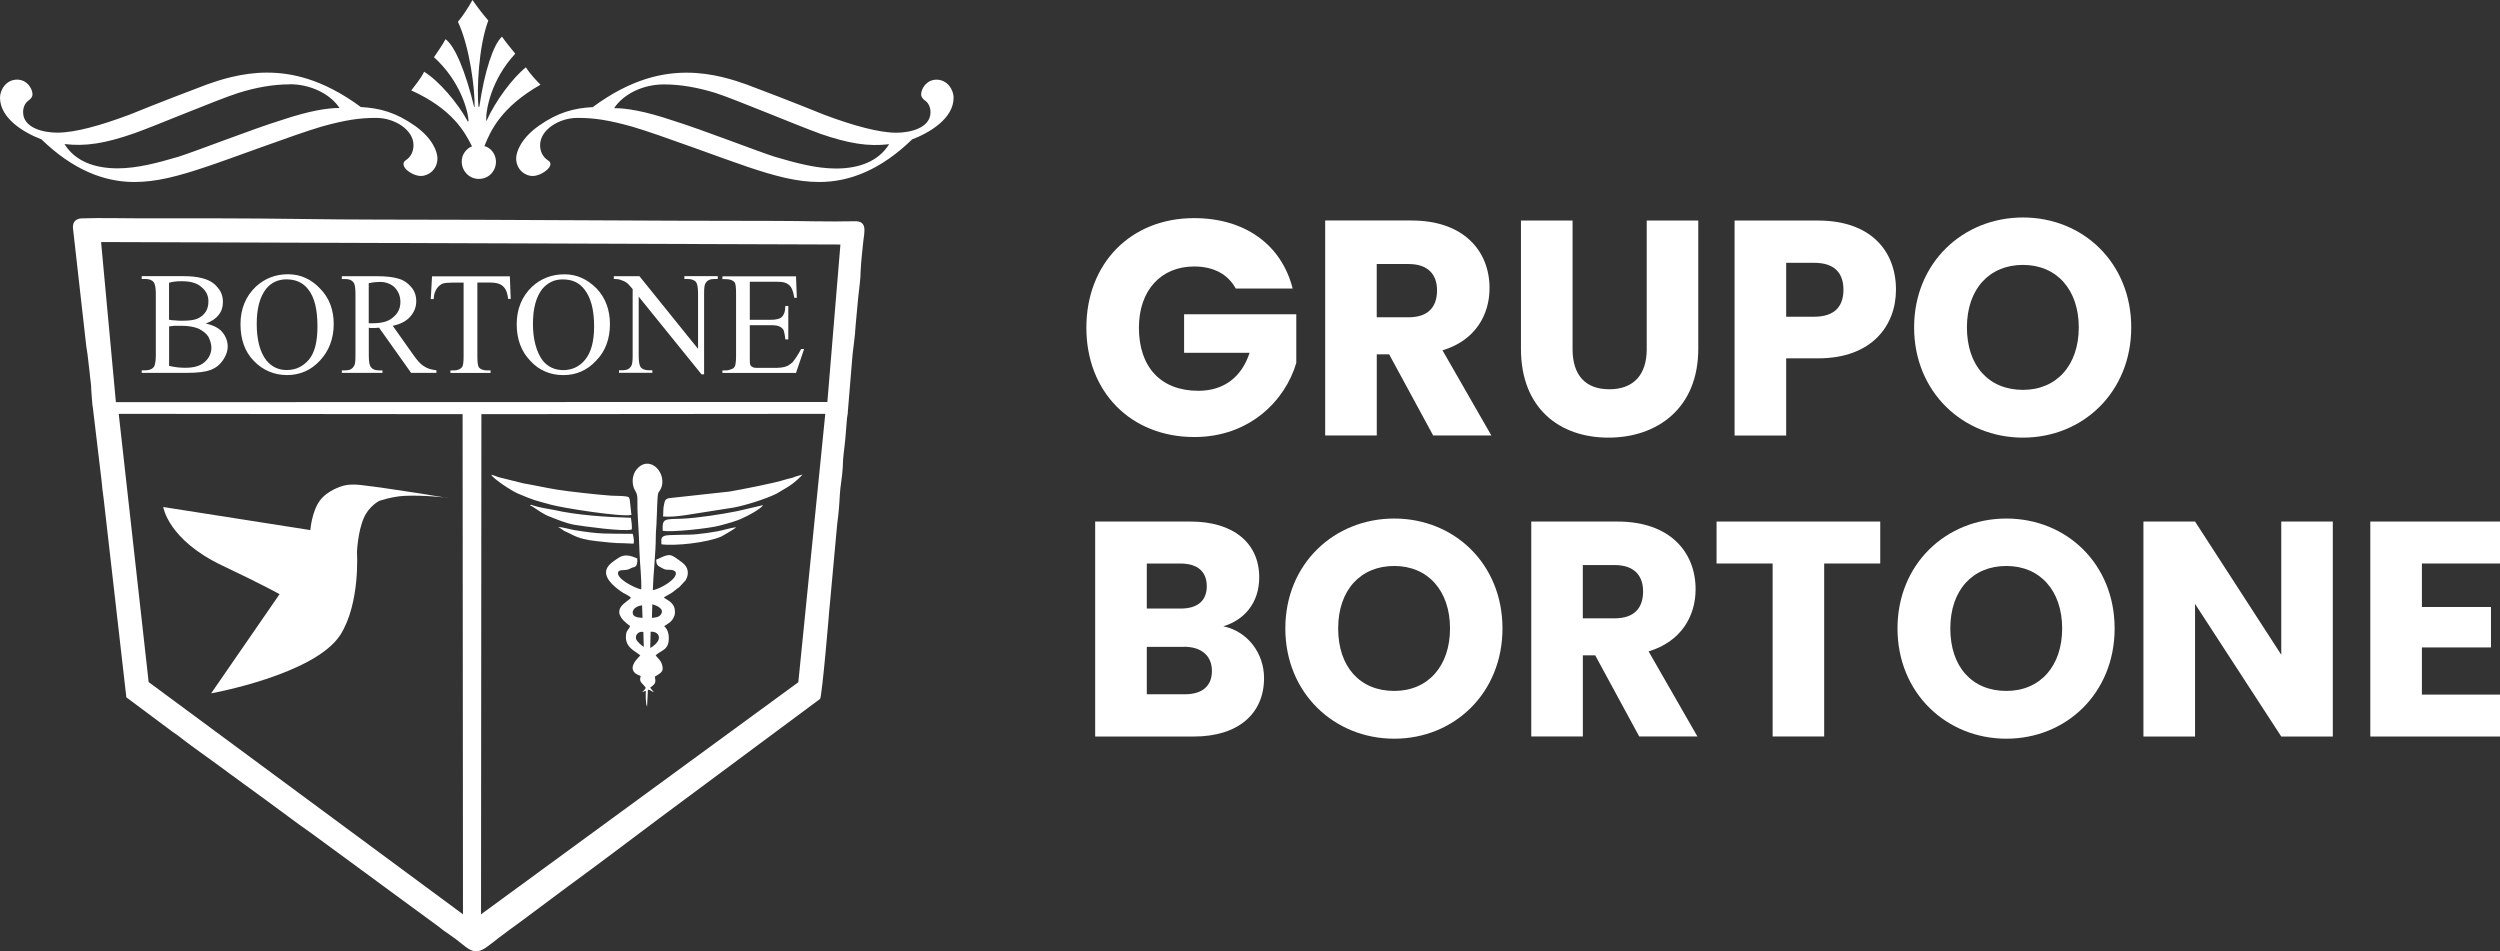 <svg width="113" height="43" viewBox="0 0 113 43" fill="none" xmlns="http://www.w3.org/2000/svg">
<rect x="0" y="0" width="113" height="43" fill="#333333" stroke="none"/>
<path fill-rule="evenodd" clip-rule="evenodd" d="M5.366 18.706L20.91 18.72L20.927 41.327L6.719 30.83L5.366 18.706ZM4.571 10.94L37.987 11.052L37.397 18.169L5.238 18.177L4.569 10.94H4.571ZM37.303 18.706L21.759 18.72L21.742 41.327L36.084 30.837L37.303 18.703V18.706ZM37.495 27.468L37.843 23.669C37.901 23.255 37.939 22.811 37.959 22.385C37.978 21.971 38.074 21.542 38.093 21.113C38.093 20.684 38.17 20.27 38.208 19.841L38.285 18.898C38.304 18.754 38.323 18.713 38.323 18.598C38.4 17.741 38.458 16.885 38.537 16.013C38.575 15.628 38.652 15.185 38.671 14.741L38.786 13.498C38.825 13.084 38.902 12.626 38.902 12.227C38.921 11.798 38.978 11.369 39.017 10.943C39.074 10.458 39.211 9.985 38.63 10C37.452 10.029 36.233 9.985 35.055 9.985C29.083 9.985 23.129 9.926 17.157 9.926C14.76 9.926 12.42 9.87 10.023 9.87H6.429C5.598 9.87 4.554 9.841 3.722 9.87C3.451 9.87 3.278 10.014 3.297 10.299L3.897 15.626C3.916 15.769 3.935 15.882 3.955 16.011C3.993 16.281 4.012 16.554 4.051 16.824C4.07 17.11 4.127 17.353 4.127 17.653C4.147 17.853 4.166 18.311 4.204 18.481L4.59 21.722C4.61 21.978 4.648 22.292 4.686 22.55L5.711 31.52L7.779 33.062C7.974 33.191 8.127 33.306 8.303 33.447C8.593 33.676 9.5 34.319 9.869 34.59C10.042 34.719 10.217 34.846 10.39 34.975L11.957 36.117C12.151 36.261 12.267 36.346 12.48 36.502L13.524 37.272C13.699 37.401 13.853 37.501 14.047 37.643L19.789 41.856C19.943 41.985 20.118 42.111 20.291 42.226C21.159 42.798 21.334 43.313 22.05 42.769C22.203 42.655 22.378 42.526 22.551 42.384C22.88 42.129 23.228 41.885 23.595 41.614L25.663 40.072C26.997 39.1 28.447 38.001 29.8 36.987L37.068 31.59C37.155 31.495 37.481 27.677 37.493 27.463L37.495 27.468Z" fill="white"/>
<path fill-rule="evenodd" clip-rule="evenodd" d="M20.211 22.503C20.211 22.503 17.642 22.074 16.269 21.918C15.727 21.862 15.458 21.974 15.458 21.974C15.458 21.974 14.8 22.159 14.453 22.632C14.085 23.146 14.028 23.96 14.028 23.96L7.379 22.917C7.379 22.917 7.592 24.403 10.066 25.573C11.883 26.431 12.636 26.857 12.636 26.857L9.543 31.34C9.543 31.34 14.22 30.497 15.381 28.699C16.291 27.271 16.135 24.956 16.135 24.956C16.135 24.956 16.173 24.028 16.444 23.414C16.677 22.871 17.14 22.642 17.14 22.642C17.14 22.642 17.701 22.442 18.28 22.413C19.17 22.369 20.214 22.498 20.214 22.498" fill="white"/>
<path fill-rule="evenodd" clip-rule="evenodd" d="M28.979 26.641C28.67 26.571 27.782 26.127 27.955 25.828C28.089 25.713 28.283 25.828 28.516 25.684C28.67 25.599 28.826 25.698 28.806 25.24C28.497 25.111 28.226 25.026 27.938 25.226C27.743 25.369 27.417 25.54 27.395 25.84C27.357 26.225 27.897 26.624 28.168 26.797C28.264 26.853 28.439 26.927 28.516 27.012C28.439 27.197 27.395 27.526 28.478 28.296C28.439 28.44 28.324 28.481 28.302 28.654C28.206 29.268 28.727 29.424 28.941 29.626C28.902 29.682 28.168 30.296 28.96 30.555C28.902 30.769 28.941 30.813 29.094 30.969L29.152 31.04C29.152 31.054 29.171 31.054 29.171 31.069L29.19 31.083C29.152 31.183 29.075 31.227 29.018 31.283L29.19 31.227C29.19 31.456 29.171 31.77 29.248 31.941L29.286 31.171C29.421 31.186 29.44 31.256 29.558 31.286L29.385 31.086C29.617 30.901 29.656 30.886 29.598 30.586C29.752 30.472 30.004 30.401 29.946 30.143C29.908 29.872 29.752 29.772 29.637 29.629C29.85 29.37 30.313 29.429 30.217 28.671C30.179 28.486 30.121 28.401 30.023 28.301L30.198 28.186C30.352 28.101 30.527 27.872 30.508 27.643C30.508 27.285 30.237 27.158 30.006 27.014C30.083 26.929 30.297 26.87 30.527 26.671C30.584 26.615 30.642 26.585 30.702 26.541L30.992 26.227C31.165 25.927 31.108 25.628 30.839 25.428C30.297 25.028 30.297 24.999 29.757 25.257L29.68 25.287L29.661 25.301C29.661 25.586 29.776 25.586 29.97 25.701C30.165 25.815 30.376 25.686 30.532 25.845C30.685 26.144 29.836 26.629 29.507 26.673C29.526 25.945 29.642 25.016 29.642 24.258C29.642 23.973 29.68 23.744 29.68 23.474C29.699 23.289 29.699 22.402 29.757 22.275C29.833 22.16 29.853 22.146 29.91 21.99C30.105 21.276 29.291 20.533 28.751 21.247C28.636 21.403 28.557 21.661 28.617 21.931C28.674 22.231 28.811 22.202 28.811 22.575C28.811 22.86 28.811 23.118 28.83 23.389C28.869 23.917 28.888 24.488 28.907 25.002C28.926 25.53 29.003 26.144 28.984 26.644M29.022 27.358L29.042 27.928C28.809 27.913 28.578 27.884 28.598 27.657C28.636 27.472 28.83 27.387 29.022 27.358ZM29.466 27.928L29.485 27.314C29.699 27.37 30.047 27.528 29.872 27.772C29.795 27.901 29.601 27.916 29.466 27.928ZM29.08 28.571L29.099 29.241C29.003 29.185 28.79 28.998 28.751 28.883C28.694 28.669 28.905 28.513 29.08 28.569V28.571ZM29.97 23.345C30.299 23.374 30.647 23.33 30.956 23.289L33.14 22.945C33.702 22.845 34.628 22.546 35.093 22.317L35.575 22.031C35.633 21.988 35.652 21.988 35.729 21.931C35.844 21.861 36.211 21.547 36.271 21.447C36.175 21.491 36.039 21.503 35.904 21.561C35.789 21.617 35.633 21.632 35.499 21.676C35.036 21.832 33.469 22.134 32.967 22.219L30.222 22.519C30.047 22.575 30.047 22.648 30.009 22.833C29.97 22.989 29.989 23.177 29.97 23.347V23.345ZM28.54 23.274L28.463 22.575C28.444 22.546 28.463 22.546 28.444 22.531L28.425 22.487C28.406 22.402 27.729 22.416 27.595 22.402C26.995 22.358 25.701 22.217 25.178 22.131C24.655 22.046 24.154 21.931 23.652 21.846L22.57 21.576C22.436 21.547 22.337 21.476 22.203 21.461C22.318 21.661 23.131 22.19 23.4 22.304C24.211 22.648 24.154 22.604 24.926 22.818C25.447 22.962 28.077 23.376 28.54 23.276V23.274ZM23.959 22.845C23.998 22.865 24.036 22.883 24.075 22.901C24.228 23.001 24.576 23.259 24.866 23.359C25.195 23.488 25.562 23.644 25.949 23.718C26.373 23.788 28.211 24.046 28.557 23.932C28.576 23.817 28.538 23.518 28.518 23.403C27.417 23.374 26.083 23.289 25.02 23.045C24.71 22.989 24.401 22.945 24.091 22.845C23.995 22.801 23.995 22.816 23.957 22.845H23.959ZM29.951 23.988C30.299 24.073 32.039 23.888 32.521 23.759C32.888 23.659 33.294 23.559 33.603 23.401C33.797 23.316 34.376 23.016 34.493 22.831L33.334 23.101C32.619 23.245 31.537 23.415 30.822 23.445C30.03 23.474 29.932 23.415 29.953 23.988H29.951ZM29.893 24.602C30.512 24.687 31.981 24.531 32.619 24.244C32.696 24.2 33.2 23.915 33.277 23.83C33.006 23.859 32.677 23.973 32.427 24.015C32.137 24.071 31.789 24.115 31.518 24.144C31.17 24.188 30.184 24.159 30.049 24.215C29.855 24.285 29.896 24.385 29.896 24.599L29.893 24.602ZM28.269 24.558L28.636 24.573C28.674 24.458 28.636 24.258 28.598 24.129C27.36 24.115 27.187 24.159 25.949 23.959C25.716 23.915 25.447 23.83 25.214 23.815C25.214 23.815 25.233 23.815 25.233 23.83H25.253L25.505 24C25.62 24.044 25.718 24.1 25.833 24.156C26.181 24.341 26.549 24.412 26.935 24.456C27.398 24.5 27.688 24.556 28.269 24.556V24.558ZM29.39 29.285L29.409 28.557C29.603 28.527 29.833 28.657 29.776 28.886C29.738 29.041 29.524 29.229 29.39 29.285Z" fill="white"/>
<path fill-rule="evenodd" clip-rule="evenodd" d="M33.891 12.728V14.455H34.839C35.072 14.455 35.245 14.412 35.322 14.341C35.437 14.241 35.497 14.07 35.497 13.827H35.631V15.34H35.497C35.477 15.126 35.439 14.996 35.42 14.926C35.382 14.855 35.324 14.796 35.225 14.755C35.149 14.711 35.012 14.699 34.839 14.699H33.891V16.127C33.891 16.327 33.891 16.441 33.91 16.485C33.93 16.529 33.949 16.556 34.007 16.585C34.045 16.614 34.122 16.629 34.239 16.629H34.974C35.206 16.629 35.379 16.614 35.497 16.573C35.612 16.544 35.71 16.473 35.825 16.373C35.941 16.229 36.077 16.029 36.212 15.774H36.346L35.979 16.858H32.653V16.743H32.807C32.903 16.743 33.001 16.714 33.097 16.673C33.174 16.629 33.212 16.587 33.231 16.517C33.251 16.446 33.27 16.302 33.27 16.088V13.261C33.27 12.976 33.251 12.803 33.193 12.747C33.116 12.662 32.98 12.618 32.807 12.618H32.653V12.489H35.979L36.017 13.461H35.902C35.864 13.218 35.806 13.062 35.749 12.976C35.691 12.891 35.614 12.833 35.516 12.791C35.42 12.747 35.283 12.735 35.072 12.735H33.894L33.891 12.728ZM27.744 12.484H28.903L31.552 15.769V13.254C31.552 12.984 31.513 12.811 31.456 12.74C31.379 12.655 31.242 12.611 31.089 12.611H30.935V12.482H32.442V12.611H32.288C32.094 12.611 31.979 12.667 31.902 12.781C31.845 12.852 31.825 12.996 31.825 13.252V16.921H31.71L28.869 13.408V16.093C28.869 16.363 28.907 16.536 28.965 16.607C29.042 16.692 29.159 16.736 29.332 16.736H29.486V16.851H27.979V16.736H28.132C28.327 16.736 28.442 16.68 28.519 16.566C28.576 16.495 28.596 16.337 28.596 16.095V13.066C28.461 12.911 28.382 12.811 28.305 12.767C28.248 12.723 28.152 12.682 28.015 12.638C27.957 12.623 27.861 12.608 27.744 12.608V12.479V12.484ZM25.442 12.628C25.056 12.628 24.766 12.772 24.514 13.057C24.224 13.427 24.089 13.956 24.089 14.643C24.089 15.33 24.243 15.915 24.533 16.3C24.766 16.585 25.075 16.729 25.462 16.729C25.848 16.729 26.196 16.573 26.448 16.259C26.719 15.93 26.854 15.43 26.854 14.745C26.854 13.988 26.7 13.432 26.41 13.074C26.177 12.774 25.867 12.63 25.442 12.63V12.628ZM25.519 12.399C26.062 12.399 26.544 12.613 26.969 13.042C27.374 13.471 27.569 14.014 27.569 14.655C27.569 15.296 27.374 15.869 26.949 16.297C26.544 16.741 26.04 16.955 25.462 16.955C24.883 16.955 24.36 16.741 23.974 16.312C23.569 15.898 23.355 15.34 23.355 14.655C23.355 13.97 23.588 13.398 24.051 12.957C24.456 12.586 24.941 12.399 25.519 12.399ZM23.045 12.484L23.084 13.512H22.969C22.949 13.342 22.911 13.213 22.873 13.127C22.815 12.998 22.719 12.913 22.621 12.857C22.506 12.801 22.349 12.772 22.177 12.772H21.577V16.1C21.577 16.371 21.596 16.544 21.654 16.614C21.73 16.7 21.867 16.743 22.021 16.743H22.174V16.858H20.358V16.743H20.512C20.687 16.743 20.821 16.687 20.898 16.573C20.936 16.502 20.955 16.344 20.955 16.102V12.774H20.454C20.24 12.774 20.106 12.789 20.01 12.818C19.914 12.862 19.816 12.932 19.739 13.047C19.662 13.176 19.604 13.318 19.604 13.517H19.47L19.528 12.489H23.045V12.484ZM16.667 14.611H16.84C17.265 14.611 17.574 14.526 17.769 14.341C17.982 14.17 18.098 13.941 18.098 13.656C18.098 13.371 18.002 13.171 17.846 12.998C17.67 12.828 17.44 12.742 17.169 12.742C17.054 12.742 16.879 12.757 16.667 12.799V14.611ZM19.722 16.853H18.582L17.133 14.811C17.018 14.826 16.919 14.826 16.862 14.826H16.766C16.747 14.826 16.708 14.826 16.67 14.811V16.083C16.67 16.368 16.708 16.526 16.766 16.597C16.843 16.697 16.96 16.741 17.133 16.741H17.287V16.855H15.451V16.741H15.604C15.799 16.741 15.914 16.685 15.991 16.556C16.048 16.5 16.067 16.341 16.067 16.085V13.271C16.067 12.986 16.029 12.813 15.972 12.757C15.895 12.657 15.777 12.613 15.604 12.613H15.451V12.484H17.015C17.478 12.484 17.807 12.528 18.021 12.599C18.234 12.655 18.426 12.784 18.582 12.969C18.736 13.14 18.815 13.369 18.815 13.612C18.815 13.883 18.719 14.112 18.544 14.312C18.369 14.511 18.1 14.655 17.752 14.726L18.642 15.983C18.837 16.268 19.009 16.468 19.165 16.553C19.3 16.653 19.494 16.709 19.727 16.738V16.853H19.722ZM12.958 12.626C12.571 12.626 12.262 12.769 12.029 13.054C11.739 13.425 11.604 13.954 11.604 14.641C11.604 15.328 11.739 15.912 12.048 16.297C12.281 16.582 12.591 16.726 12.958 16.726C13.363 16.726 13.692 16.57 13.963 16.256C14.234 15.927 14.349 15.428 14.349 14.743C14.349 13.985 14.215 13.43 13.925 13.071C13.692 12.772 13.363 12.628 12.958 12.628V12.626ZM13.015 12.396C13.577 12.396 14.059 12.611 14.465 13.04C14.889 13.469 15.084 14.012 15.084 14.653C15.084 15.294 14.87 15.866 14.465 16.295C14.059 16.738 13.555 16.953 12.977 16.953C12.399 16.953 11.876 16.738 11.47 16.31C11.065 15.895 10.87 15.338 10.87 14.653C10.87 13.968 11.103 13.396 11.566 12.954C11.972 12.584 12.456 12.396 13.015 12.396ZM7.643 16.539C7.895 16.595 8.125 16.624 8.377 16.624C8.763 16.624 9.054 16.539 9.246 16.368C9.44 16.198 9.555 15.983 9.555 15.71C9.555 15.554 9.498 15.381 9.421 15.225C9.325 15.069 9.169 14.955 8.977 14.855C8.763 14.77 8.514 14.726 8.204 14.726H7.875C7.779 14.741 7.703 14.741 7.643 14.755V16.541V16.539ZM7.643 14.453C7.719 14.468 7.815 14.482 7.914 14.482C8.01 14.497 8.127 14.497 8.243 14.497C8.552 14.497 8.785 14.468 8.938 14.397C9.092 14.326 9.21 14.226 9.306 14.083C9.382 13.954 9.421 13.797 9.421 13.624C9.421 13.369 9.325 13.154 9.111 12.981C8.917 12.796 8.61 12.711 8.221 12.711C8.007 12.711 7.815 12.725 7.64 12.781V14.453H7.643ZM9.306 14.623C9.615 14.694 9.826 14.794 9.982 14.938C10.177 15.138 10.292 15.381 10.292 15.666C10.292 15.881 10.215 16.081 10.078 16.28C9.944 16.48 9.769 16.624 9.517 16.724C9.284 16.809 8.936 16.853 8.454 16.853H6.405V16.738H6.58C6.752 16.738 6.889 16.682 6.966 16.568C7.004 16.497 7.043 16.324 7.043 16.083V13.269C7.043 12.998 7.004 12.825 6.947 12.755C6.87 12.655 6.733 12.611 6.58 12.611H6.405V12.482H8.279C8.627 12.482 8.898 12.511 9.109 12.567C9.418 12.638 9.67 12.781 9.824 12.981C9.997 13.166 10.076 13.396 10.076 13.651C10.076 13.88 10.018 14.066 9.881 14.236C9.747 14.407 9.553 14.536 9.301 14.621L9.306 14.623Z" fill="white"/>
<path fill-rule="evenodd" clip-rule="evenodd" d="M21.893 6.601C22.165 6.671 22.395 6.93 22.417 7.271C22.436 7.714 22.107 8.07 21.682 8.085C21.258 8.114 20.89 7.77 20.871 7.341C20.852 6.983 21.085 6.713 21.334 6.613C21.006 5.955 20.444 4.927 18.589 4.086C18.724 3.901 19.014 3.572 19.17 3.243C19.827 3.643 20.696 4.656 21.142 5.485H21.181C21.162 5.027 20.814 3.672 19.616 2.585C19.751 2.371 19.983 2.071 20.137 1.771C20.562 2.071 21.046 3.243 21.433 4.842L21.452 4.827C21.471 4.069 21.238 2.127 20.698 0.984C20.874 0.785 21.162 0.356 21.356 0C21.589 0.344 21.898 0.729 22.071 0.928C21.627 2.113 21.548 4.069 21.627 4.827H21.666C21.898 3.214 22.304 2 22.69 1.657C22.884 1.942 23.134 2.227 23.29 2.427C22.189 3.611 21.956 4.983 21.975 5.456H21.994C22.381 4.583 23.172 3.514 23.772 3.043C23.967 3.358 24.274 3.672 24.43 3.828C22.652 4.842 22.169 5.914 21.898 6.598M13.104 3.813H13.085C12.331 3.813 11.559 3.957 10.784 4.198C9.836 4.498 7.071 5.67 6.066 6.026C4.751 6.484 3.863 6.625 2.915 6.511C3.398 7.295 4.288 7.609 5.313 7.609C6.203 7.609 7.11 7.366 8.077 7.081C8.926 6.81 11.362 5.853 12.696 5.438C14.011 4.995 14.822 4.88 15.345 4.88C14.92 4.237 14.03 3.808 13.104 3.808V3.813ZM19.038 7.955C18.786 7.955 18.515 7.812 18.342 7.641C18.208 7.485 18.208 7.341 18.323 7.256C18.594 7.086 18.69 6.813 18.69 6.557C18.69 5.872 17.841 5.329 17.008 5.329H16.989C16.274 5.329 15.635 5.414 14.515 5.728C13.298 6.087 10.282 7.227 9.315 7.541C8.038 7.97 7.074 8.226 6.068 8.226C4.696 8.226 3.285 7.668 1.874 6.299C1.121 6.014 0 5.37 0 4.413C0 4.069 0.271 3.599 0.773 3.599C1.217 3.599 1.469 3.998 1.469 4.269C1.469 4.354 1.411 4.454 1.315 4.525C1.161 4.625 1.044 4.81 1.044 5.068C1.044 5.782 1.953 5.996 2.589 5.996C3.381 5.996 4.523 5.682 5.855 5.183C7.112 4.669 8.91 3.984 9.373 3.811C9.893 3.626 10.918 3.282 12.06 3.282C13.104 3.282 14.534 3.526 16.312 4.839C17.162 4.883 17.898 5.083 18.748 5.682C19.559 6.252 19.772 6.866 19.772 7.154C19.772 7.683 19.348 7.953 19.038 7.953V7.955ZM37.035 6.028C36.029 5.67 33.265 4.5 32.339 4.201C31.547 3.957 30.774 3.816 30.018 3.816H29.999C29.07 3.816 28.183 4.245 27.758 4.888C28.281 4.888 29.092 5.002 30.407 5.446C31.741 5.86 34.177 6.818 35.026 7.088C35.993 7.373 36.9 7.617 37.79 7.617C38.815 7.617 39.703 7.302 40.188 6.518C39.24 6.632 38.352 6.489 37.037 6.033L37.035 6.028ZM41.229 6.299C39.818 7.67 38.407 8.226 37.035 8.226C36.029 8.226 35.062 7.968 33.788 7.541C32.84 7.227 29.807 6.084 28.588 5.728C27.468 5.414 26.829 5.329 26.114 5.329H26.095C25.265 5.329 24.413 5.872 24.413 6.557C24.413 6.813 24.509 7.086 24.78 7.256C24.915 7.341 24.915 7.485 24.761 7.641C24.588 7.812 24.317 7.955 24.065 7.955C23.756 7.955 23.331 7.685 23.331 7.156C23.331 6.871 23.544 6.257 24.355 5.685C25.205 5.085 25.942 4.885 26.791 4.842C28.569 3.528 29.999 3.285 31.043 3.285C32.202 3.285 33.207 3.628 33.73 3.813C34.194 3.984 35.991 4.671 37.248 5.185C38.582 5.685 39.741 5.999 40.514 5.999C41.152 5.999 42.059 5.784 42.059 5.071C42.059 4.815 41.944 4.627 41.788 4.527C41.692 4.457 41.635 4.357 41.635 4.271C41.635 4.001 41.886 3.601 42.33 3.601C42.832 3.601 43.103 4.072 43.103 4.415C43.103 5.373 41.982 6.014 41.229 6.301V6.299Z" fill="white"/>
<path d="M58.433 13.042H55.856C55.501 12.391 54.848 12.045 53.975 12.045C52.475 12.045 51.479 13.124 51.479 14.813C51.479 16.611 52.487 17.664 54.164 17.664C55.324 17.664 56.127 17.04 56.48 15.948H53.521V14.204H58.592V16.404C58.102 18.078 56.507 19.754 53.985 19.754C51.122 19.754 49.104 17.72 49.104 14.813C49.104 11.906 51.108 9.859 53.97 9.859C56.259 9.859 57.922 11.048 58.428 13.042H58.433Z" fill="white"/>
<path d="M63.809 9.967C66.153 9.967 67.327 11.337 67.327 13.025C67.327 14.243 66.672 15.394 65.201 15.835L67.408 19.682H64.778L62.789 16.015H62.23V19.682H59.898V9.965H63.809V9.967ZM63.672 11.934H62.228V14.341H63.672C64.546 14.341 64.954 13.883 64.954 13.123C64.954 12.404 64.543 11.934 63.672 11.934Z" fill="white"/>
<path d="M68.75 9.969H71.08V15.783C71.08 16.933 71.639 17.595 72.742 17.595C73.846 17.595 74.432 16.93 74.432 15.783V9.969H76.762V15.768C76.762 18.453 74.909 19.781 72.699 19.781C70.489 19.781 68.747 18.453 68.747 15.768V9.969H68.75Z" fill="white"/>
<path d="M82.18 16.197H80.735V19.686H78.403V9.969H82.18C84.524 9.969 85.698 11.311 85.698 13.097C85.698 14.703 84.62 16.197 82.18 16.197ZM82.002 14.316C82.928 14.316 83.324 13.845 83.324 13.097C83.324 12.349 82.928 11.879 82.002 11.879H80.735V14.316H82.002Z" fill="white"/>
<path d="M91.439 19.781C88.728 19.781 86.518 17.72 86.518 14.798C86.518 11.877 88.725 9.83 91.439 9.83C94.153 9.83 96.332 11.879 96.332 14.798C96.332 17.717 94.151 19.781 91.439 19.781ZM91.439 17.622C92.965 17.622 93.961 16.502 93.961 14.798C93.961 13.095 92.965 11.974 91.439 11.974C89.913 11.974 88.905 13.068 88.905 14.798C88.905 16.528 89.887 17.622 91.439 17.622Z" fill="white"/>
<path d="M53.961 33.291H49.502V23.574H53.81C55.761 23.574 56.917 24.556 56.917 26.094C56.917 27.27 56.221 28.031 55.295 28.308C56.413 28.545 57.135 29.541 57.135 30.648C57.135 32.253 55.976 33.291 53.958 33.291H53.961ZM53.361 25.472H51.835V27.507H53.361C54.124 27.507 54.546 27.161 54.546 26.496C54.546 25.831 54.124 25.472 53.361 25.472ZM53.524 29.237H51.835V31.381H53.553C54.33 31.381 54.779 31.02 54.779 30.328C54.779 29.637 54.301 29.234 53.524 29.234V29.237Z" fill="white"/>
<path d="M63.019 33.389C60.307 33.389 58.097 31.327 58.097 28.406C58.097 25.484 60.305 23.438 63.019 23.438C65.733 23.438 67.912 25.487 67.912 28.406C67.912 31.325 65.73 33.389 63.019 33.389ZM63.019 31.23C64.545 31.23 65.541 30.109 65.541 28.406C65.541 26.703 64.545 25.582 63.019 25.582C61.493 25.582 60.485 26.676 60.485 28.406C60.485 30.136 61.466 31.23 63.019 31.23Z" fill="white"/>
<path d="M73.124 23.575C75.468 23.575 76.641 24.944 76.641 26.633C76.641 27.851 75.986 29.001 74.516 29.442L76.723 33.289H74.093L72.104 29.622H71.545V33.289H69.213V23.572H73.124V23.575ZM72.987 25.541H71.543V27.948H72.987C73.86 27.948 74.268 27.49 74.268 26.73C74.268 26.011 73.858 25.541 72.987 25.541Z" fill="white"/>
<path d="M77.587 23.574H84.987V25.47H82.453V33.289H80.123V25.47H77.589V23.574H77.587Z" fill="white"/>
<path d="M90.688 33.389C87.977 33.389 85.767 31.327 85.767 28.406C85.767 25.484 87.974 23.438 90.688 23.438C93.402 23.438 95.581 25.487 95.581 28.406C95.581 31.325 93.4 33.389 90.688 33.389ZM90.688 31.23C92.214 31.23 93.21 30.109 93.21 28.406C93.21 26.703 92.214 25.582 90.688 25.582C89.162 25.582 88.154 26.676 88.154 28.406C88.154 30.136 89.136 31.23 90.688 31.23Z" fill="white"/>
<path d="M105.443 23.574V33.291H103.113L99.216 27.297V33.291H96.883V23.574H99.216L103.113 29.595V23.574H105.443Z" fill="white"/>
<path d="M113 25.47H109.47V27.436H112.592V29.264H109.47V31.396H113V33.291H107.138V23.574H113V25.47Z" fill="white"/>
</svg>
